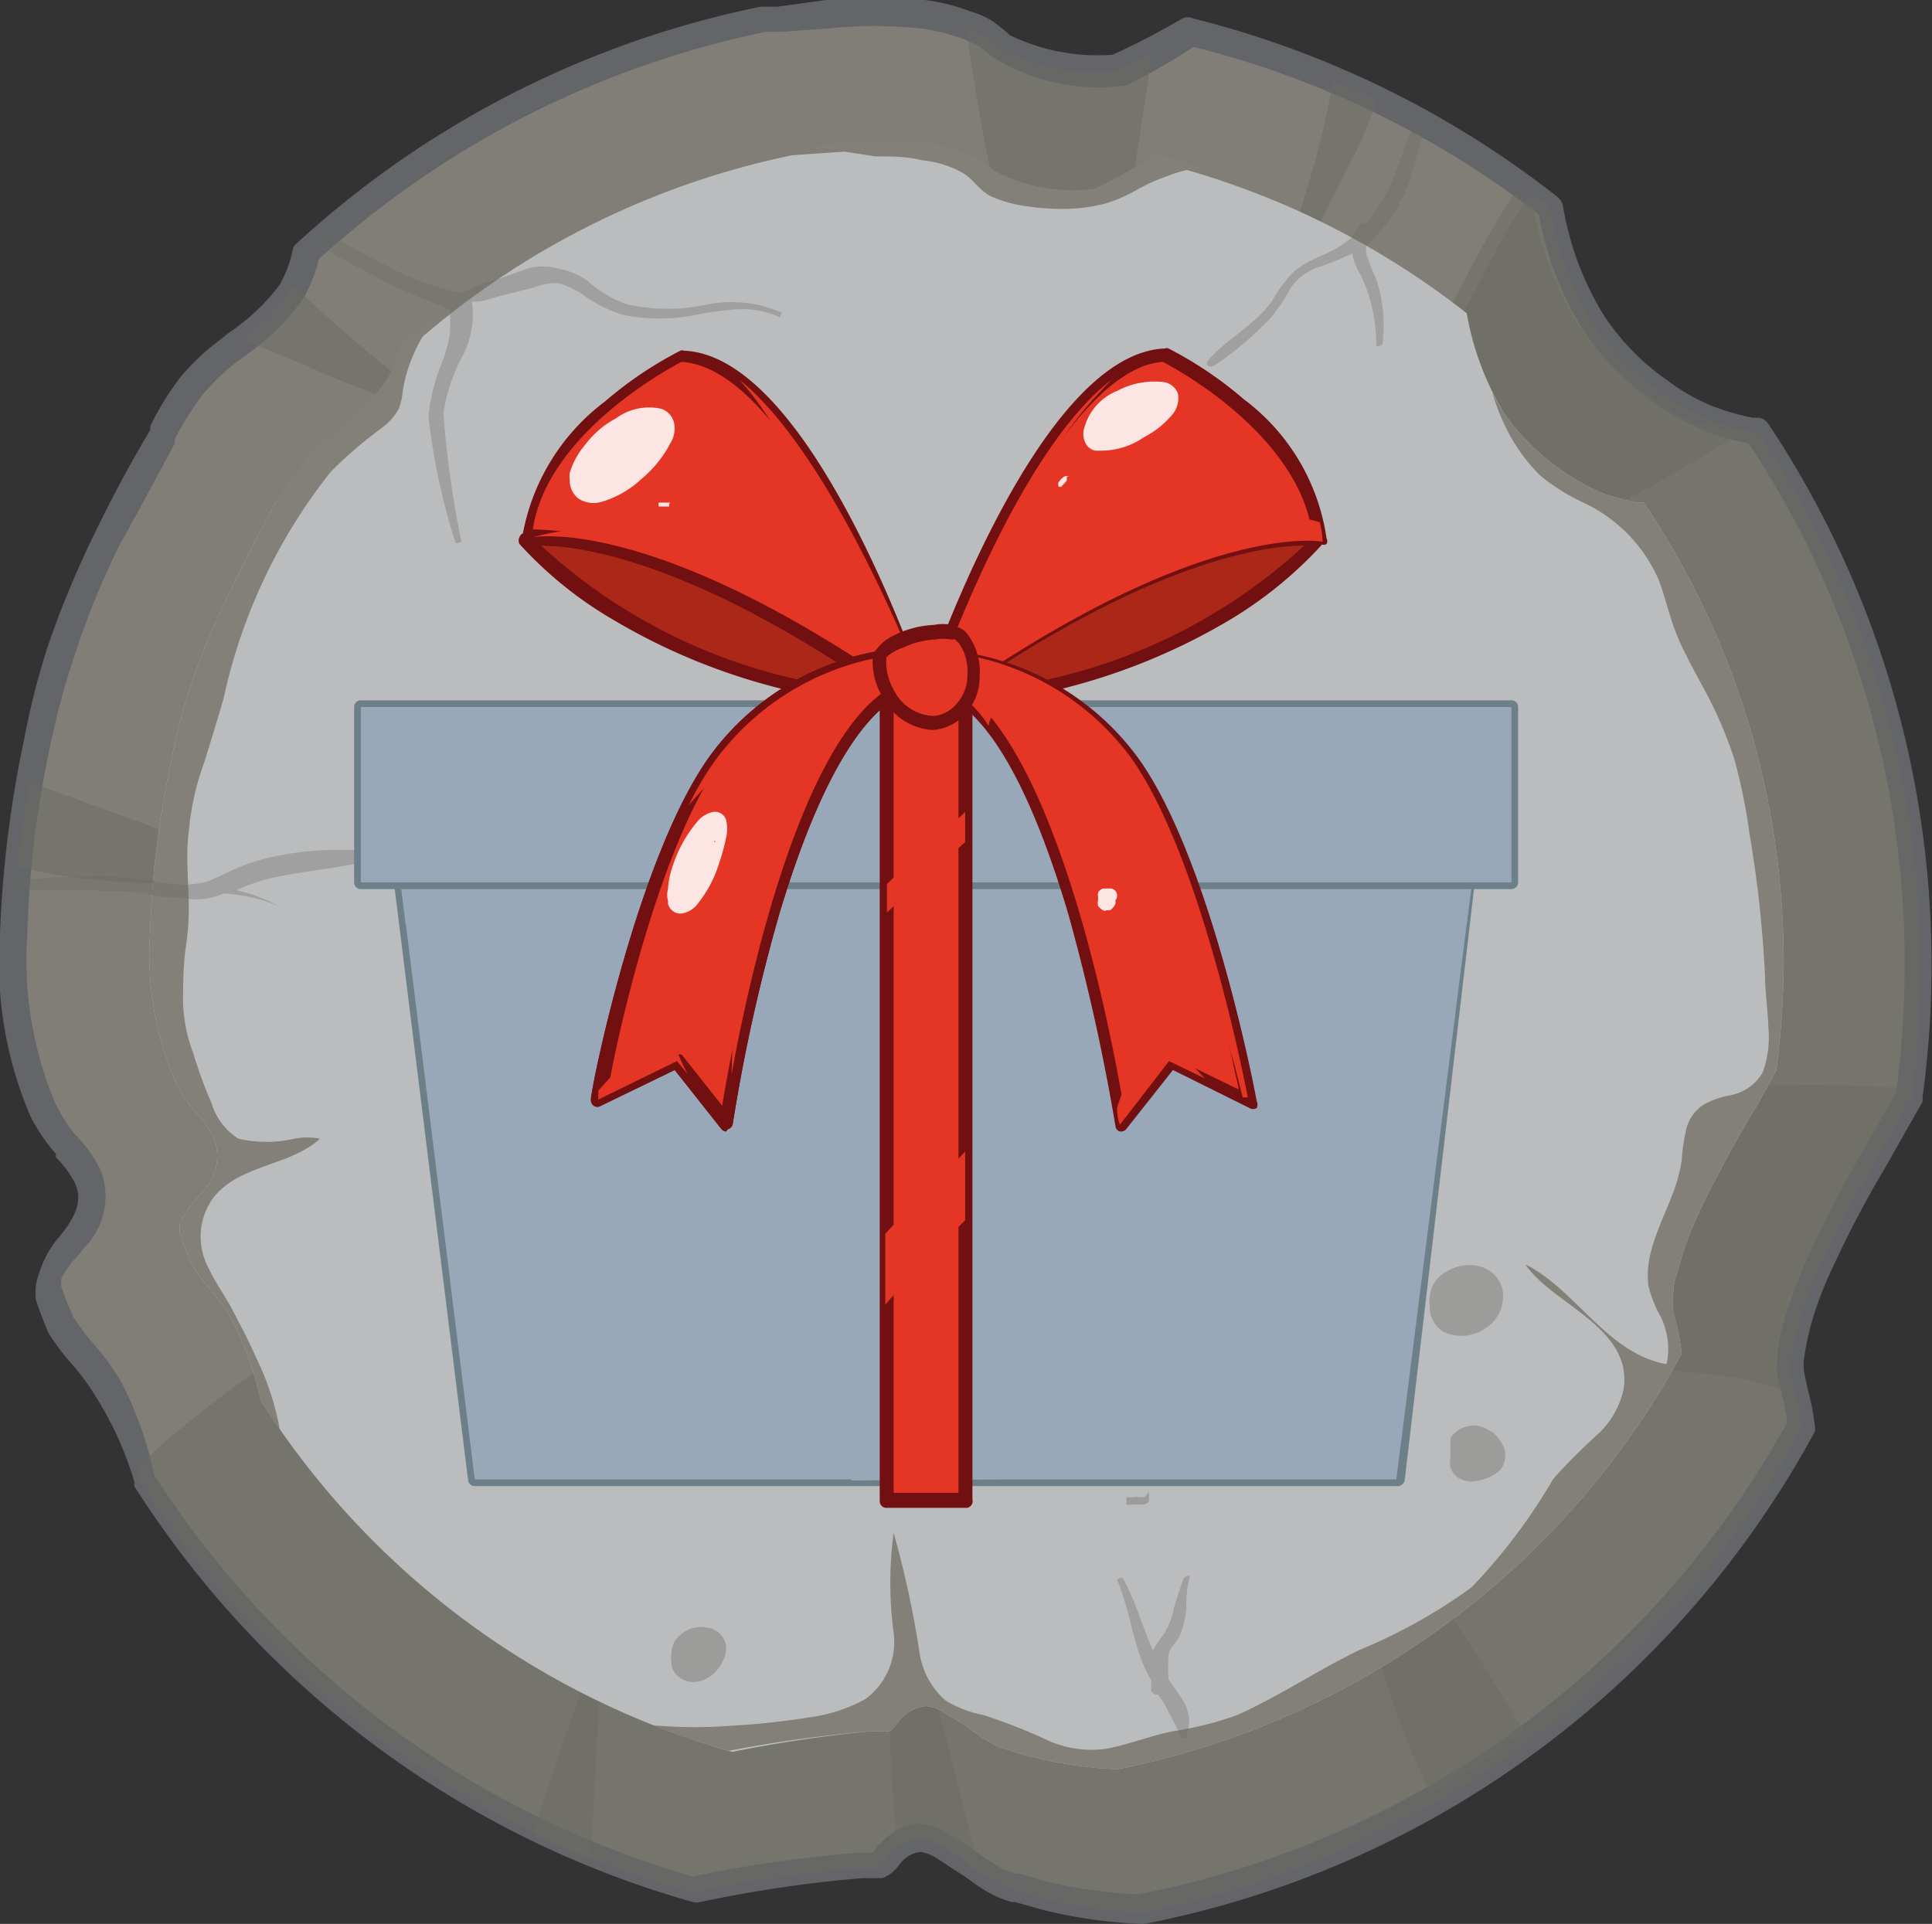 <svg xmlns="http://www.w3.org/2000/svg" viewBox="0 0 34.59 34.45"><rect x="0" y="0" width="34.59" height="34.45" fill="#333333" stroke="none"/><defs><style>.cls-1{isolation:isolate;}.cls-2{fill:#807e77;}.cls-3{fill:#636568;}.cls-4,.cls-8,.cls-9{fill:#6c6c65;}.cls-12,.cls-17,.cls-4,.cls-7,.cls-9{mix-blend-mode:multiply;}.cls-4{opacity:0.52;}.cls-5{fill:#babcbe;}.cls-6{fill:#828078;}.cls-15,.cls-18,.cls-19,.cls-6{mix-blend-mode:screen;}.cls-7{opacity:0.39;}.cls-9{opacity:0.34;}.cls-10,.cls-12{fill:#98a8b8;}.cls-11{fill:#6d7f89;}.cls-13,.cls-15,.cls-17{fill:#e53625;}.cls-14{fill:#721011;}.cls-16{fill:#ab2818;}.cls-18,.cls-20{fill:#fff;}.cls-18,.cls-19{opacity:0.87;}</style></defs><g class="cls-1"><g id="Capa_2" data-name="Capa 2"><g id="Layer_1" data-name="Layer 1"><path class="cls-2" d="M31.47,7.72l-.14,0a4.42,4.42,0,0,1-.79-.22A3.82,3.82,0,0,1,29.71,7a4.89,4.89,0,0,1-1.19-1.21,5.93,5.93,0,0,1-.78-2.09A17.24,17.24,0,0,0,21.3.53,12.28,12.28,0,0,1,20,1.26,3.46,3.46,0,0,1,17.91.87a2,2,0,0,0-.27-.22A3.31,3.31,0,0,0,17.31.5a4.23,4.23,0,0,0-.78-.19,7.7,7.7,0,0,0-1.73,0L13.67.35A17.29,17.29,0,0,0,5.44,4.53a2,2,0,0,1-.27.7A5.06,5.06,0,0,1,4,6.35a3.91,3.91,0,0,0-.58.57,6.11,6.11,0,0,0-.54.88c-.32.61-.65,1.23-.95,1.85a16.2,16.2,0,0,0-.82,2A14.12,14.12,0,0,0,.66,13.3a18.8,18.8,0,0,0-.41,3.43,6.66,6.66,0,0,0,.52,3.15,2.82,2.82,0,0,0,.39.62,2.26,2.26,0,0,1,.42.59,1.08,1.08,0,0,1-.28,1.17,2.39,2.39,0,0,0-.42.58.61.61,0,0,0,0,.3c.07.2.15.4.23.59.25.4.61.73.85,1.14a6.47,6.47,0,0,1,.6,1.68,17.3,17.3,0,0,0,9.86,7.34,22.16,22.16,0,0,1,2.94-.43l.19,0a.68.68,0,0,0,.15,0c.09,0,.18-.15.24-.22a.84.84,0,0,1,.53-.3.81.81,0,0,1,.45.15,5.42,5.42,0,0,1,.56.37,4.57,4.57,0,0,0,.47.29,1.54,1.54,0,0,0,.34.12l.44.13a8.78,8.78,0,0,0,1.77.25,17.29,17.29,0,0,0,11.8-8.68,6.25,6.25,0,0,0-.18-.86,1.14,1.14,0,0,1,0-.45,4.64,4.64,0,0,1,.11-.51,6.44,6.44,0,0,1,.41-1.11c.35-.78.79-1.52,1.22-2.27.14-.23.27-.47.41-.71a18.15,18.15,0,0,0,.15-2.34A17.2,17.2,0,0,0,31.47,7.72Z"/><path class="cls-3" d="M20.46,34.45h0a8.58,8.58,0,0,1-1.82-.26l-.46-.13-.06,0a1.82,1.82,0,0,1-.3-.11,2.48,2.48,0,0,1-.42-.26l-.13-.09-.49-.32h0a.78.78,0,0,0-.3-.12.55.55,0,0,0-.38.23l0,0a.66.66,0,0,1-.3.24l-.17,0h0l-.19,0a23.24,23.24,0,0,0-2.91.43.25.25,0,0,1-.12,0,17.47,17.47,0,0,1-10-7.44.11.11,0,0,1,0-.07v0A6.09,6.09,0,0,0,1.71,25a4.21,4.21,0,0,0-.41-.56,4.05,4.05,0,0,1-.43-.57.05.05,0,0,1,0,0c-.09-.2-.16-.4-.23-.6a.14.14,0,0,1,0-.06.91.91,0,0,1,.06-.41A1.84,1.84,0,0,1,1,22.22l.09-.11c.3-.37.38-.64.25-.93A2,2,0,0,0,1,20.72L1,20.66A3.23,3.23,0,0,1,.55,20,7,7,0,0,1,0,16.72a20.24,20.24,0,0,1,.43-3.47,13.55,13.55,0,0,1,.43-1.69,17.33,17.33,0,0,1,.83-2c.31-.64.63-1.24,1-1.86l0-.07a5.38,5.38,0,0,1,.52-.85,4,4,0,0,1,.62-.61l.28-.22A3.78,3.78,0,0,0,5,5.11a2.12,2.12,0,0,0,.24-.63.19.19,0,0,1,.07-.12A17.4,17.4,0,0,1,13.62.12h0l.3,0L14.79,0a7.58,7.58,0,0,1,1.77,0,3.48,3.48,0,0,1,.83.21,1.43,1.43,0,0,1,.38.17,3.09,3.09,0,0,1,.31.25,3.59,3.59,0,0,0,1.84.35A13.27,13.27,0,0,0,21.17.33a.22.22,0,0,1,.19,0,17.4,17.4,0,0,1,6.53,3.2.31.31,0,0,1,.09.14,5.42,5.42,0,0,0,.75,2,4.32,4.32,0,0,0,1.12,1.14,3.58,3.58,0,0,0,.78.45,4.28,4.28,0,0,0,.75.22l.12,0h0a.26.26,0,0,1,.16.11,17.43,17.43,0,0,1,2.92,9.69,17.05,17.05,0,0,1-.16,2.37.24.24,0,0,1,0,.08l-.41.72-.2.36a19,19,0,0,0-1,1.89,6.28,6.28,0,0,0-.4,1.07,4.74,4.74,0,0,0-.1.49.94.94,0,0,0,0,.36l.06.28a3.87,3.87,0,0,1,.12.61.28.28,0,0,1,0,.13,17.45,17.45,0,0,1-12,8.81Zm-4-1.79a1,1,0,0,1,.52.18h0c.19.11.37.23.54.35l0,0,.09.06a3.37,3.37,0,0,0,.35.22l.23.08.07,0,.43.13a8.82,8.82,0,0,0,1.69.24A17,17,0,0,0,32,25.47a4.47,4.47,0,0,0-.09-.45c0-.1-.05-.2-.08-.3a1.64,1.64,0,0,1,0-.54c0-.17.07-.35.11-.53a8.39,8.39,0,0,1,.43-1.15,20.87,20.87,0,0,1,1-1.93l.2-.36c.13-.21.26-.44.38-.67a17.16,17.16,0,0,0,.15-2.26,16.89,16.89,0,0,0-2.79-9.34h0a4.38,4.38,0,0,1-.83-.24,4.49,4.49,0,0,1-.88-.5,5.05,5.05,0,0,1-1.25-1.28,6,6,0,0,1-.8-2.08,16.7,16.7,0,0,0-6.18-3,11.34,11.34,0,0,1-1.21.69A3.57,3.57,0,0,1,17.74,1a1.12,1.12,0,0,0-.23-.18,1.82,1.82,0,0,0-.28-.13,4,4,0,0,0-.74-.18,7.88,7.88,0,0,0-1.67,0L14,.57l-.29,0a17,17,0,0,0-8,4.07,2.62,2.62,0,0,1-.28.7,4,4,0,0,1-1,1l-.28.21a3.92,3.92,0,0,0-.54.54,5.52,5.52,0,0,0-.48.77l0,.08c-.33.61-.65,1.21-1,1.84a14.88,14.88,0,0,0-.81,2A14.17,14.17,0,0,0,.9,13.35a18.14,18.14,0,0,0-.41,3.38,6.55,6.55,0,0,0,.49,3,2.77,2.77,0,0,0,.36.58l.06.06a2.48,2.48,0,0,1,.4.58,1.3,1.3,0,0,1-.32,1.42.64.64,0,0,1-.1.13,1.66,1.66,0,0,0-.28.39.7.7,0,0,0,0,.16c.06.17.13.35.21.53a4.13,4.13,0,0,0,.38.5,4.85,4.85,0,0,1,.46.63,6.42,6.42,0,0,1,.61,1.7,17.06,17.06,0,0,0,9.64,7.19,23.73,23.73,0,0,1,2.91-.42l.2,0h.09a.26.26,0,0,0,.09-.09s0-.05.06-.06a1.05,1.05,0,0,1,.68-.38Z"/><path class="cls-4" d="M7.21,7.23l1,.31-.09-.06A24.32,24.32,0,0,1,5.55,5.39L5.24,5.1a.54.54,0,0,1-.07.13,3.35,3.35,0,0,1-.84.84c.48.2,1,.41,1.43.6S6.72,7.06,7.21,7.23Z"/><path class="cls-4" d="M17.43,1.41c.1.63.22,1.25.35,1.87.06.29.12.58.19.87s.09.42.14.63a13.45,13.45,0,0,0,.31,1.4,3,3,0,0,0,.51,1.1,3.77,3.77,0,0,0,.8-1.47,13.34,13.34,0,0,0,.39-1.66l.27-1.61c.08-.53.16-1.06.23-1.59a6.63,6.63,0,0,1-.59.31A3.46,3.46,0,0,1,17.91.87a2,2,0,0,0-.27-.22,1.64,1.64,0,0,0-.33-.14Q17.36,1,17.43,1.41Z"/><path class="cls-4" d="M2.9,15.82c.7,0,1.41,0,2.12-.1L3.9,15.25c-.77-.3-1.56-.59-2.34-.87L.53,14c-.09.5-.16,1-.21,1.51a6.92,6.92,0,0,0,1.19.22A12.81,12.81,0,0,0,2.9,15.82Z"/><path class="cls-4" d="M22.92,5.41l.44-.86c.33-.68.67-1.36,1-2,.1-.25.21-.5.3-.75l-.8-.37-.06.37c-.07.36-.16.72-.25,1.08C23.3,3.68,23.06,4.53,22.92,5.41Z"/><path class="cls-4" d="M31.47,7.72l-.14,0a4.42,4.42,0,0,1-.79-.22A3.82,3.82,0,0,1,29.71,7a4.89,4.89,0,0,1-1.19-1.21,5.93,5.93,0,0,1-.78-2.09l-.33-.25A12.72,12.72,0,0,0,26.52,5c-.19.35-.37.71-.59,1a7.19,7.19,0,0,1-.73.92c-.43.5-1,.83-1.49,1.3a3.55,3.55,0,0,0-.84,2.12,9,9,0,0,1-.17,1.16,4,4,0,0,1-.45,1.09,9.94,9.94,0,0,1-2.9,2.95c-1.15.84-2.39,1.55-3.58,2.33-1.52,1-3.1,1.88-4.68,2.76-1.09.6-2.2,1.19-3.26,1.84-.77.46-1.53.94-2.28,1.43a23.23,23.23,0,0,0-2.41,1.76,5.23,5.23,0,0,0-.68.65l.06.24a17.3,17.3,0,0,0,9.86,7.34,22.16,22.16,0,0,1,2.94-.43l.19,0a.68.68,0,0,0,.15,0c.09,0,.18-.15.24-.22a.84.84,0,0,1,.53-.3.81.81,0,0,1,.45.15,5.42,5.42,0,0,1,.56.37,4.57,4.57,0,0,0,.47.29,1.54,1.54,0,0,0,.34.12l.44.13a8.78,8.78,0,0,0,1.77.25,17.29,17.29,0,0,0,11.8-8.68,6.25,6.25,0,0,0-.18-.86,1.14,1.14,0,0,1,0-.45,4.64,4.64,0,0,1,.11-.51,6.44,6.44,0,0,1,.41-1.11c.35-.78.79-1.52,1.22-2.27.14-.23.27-.47.41-.71a18.15,18.15,0,0,0,.15-2.34A17.2,17.2,0,0,0,31.47,7.72Z"/><path class="cls-4" d="M10.85,29c-.09.27-.17.53-.27.79-.29.85-.61,1.69-.87,2.54-.06.18-.11.35-.16.52.33.16.67.31,1,.45.07-.68.1-1.36.13-2S10.76,29.71,10.85,29Z"/><path class="cls-4" d="M27.29,31c-.48-.76-.93-1.53-1.44-2.25A7.15,7.15,0,0,0,24.21,27a9.81,9.81,0,0,0,.14,1.2A16.06,16.06,0,0,0,25,30.66a14.47,14.47,0,0,0,.61,1.46A17.45,17.45,0,0,0,27.29,31Z"/><path class="cls-4" d="M24.18,7.66a9,9,0,0,0,1.33,1.55,2.25,2.25,0,0,0,.3.24,1.65,1.65,0,0,0,.42.21,1.43,1.43,0,0,0,.51.06l.28,0,.36-.08A11.17,11.17,0,0,0,30,8.45c.4-.22.79-.46,1.18-.71v0l-.14,0a4.42,4.42,0,0,1-.79-.22A3.82,3.82,0,0,1,29.42,7a4.68,4.68,0,0,1-1.18-1.21,5.76,5.76,0,0,1-.79-2.09l-.33-.25A16.17,16.17,0,0,0,26.23,5c-.19.35-.37.71-.59,1a7.19,7.19,0,0,1-.73.92,5,5,0,0,1-.76.69Z"/><path class="cls-4" d="M30.57,19.51a21.9,21.9,0,0,1-3,.07c0,.05,0,.1,0,.16a4.72,4.72,0,0,1-.07,1c-.06.38-.14.75-.2,1.12a6.14,6.14,0,0,0-.12,1,1.56,1.56,0,0,0,.19.85,1.3,1.3,0,0,0,.69.5,4.79,4.79,0,0,0,1.06.24c.39.06.78.09,1.17.13a6.25,6.25,0,0,1,1,.13,5.76,5.76,0,0,1,.59.18l-.06-.26a1.37,1.37,0,0,1,0-.45c0-.17.07-.34.11-.51a6.44,6.44,0,0,1,.41-1.11c.35-.78.8-1.52,1.22-2.27.14-.23.28-.47.41-.71a.37.37,0,0,1,0-.11l-.21,0A20.56,20.56,0,0,0,30.57,19.51Z"/><path class="cls-4" d="M17.12,31.85c-.28-1.11-.56-2.24-.93-3.33A8.48,8.48,0,0,0,16,29.63a14.22,14.22,0,0,0,0,2.61q0,.39.09.78a.73.73,0,0,1,.33-.12.81.81,0,0,1,.45.15,5.42,5.42,0,0,1,.56.37l.12.08C17.41,33,17.26,32.4,17.12,31.85Z"/><path class="cls-5" d="M29.43,9l-.11,0a4,4,0,0,1-.68-.19,3.85,3.85,0,0,1-.71-.41,4,4,0,0,1-1-1,5.17,5.17,0,0,1-.67-1.79,14.64,14.64,0,0,0-5.51-2.7,11.75,11.75,0,0,1-1.09.62,3,3,0,0,1-1.82-.33,1.06,1.06,0,0,0-.23-.19l-.28-.13a4.11,4.11,0,0,0-.67-.17,7.32,7.32,0,0,0-1.48,0l-1,.07a14.79,14.79,0,0,0-7,3.59,1.77,1.77,0,0,1-.23.6,4.61,4.61,0,0,1-1,1,3.86,3.86,0,0,0-.5.49A5.19,5.19,0,0,0,4.93,9c-.28.53-.56,1.05-.81,1.59a13.27,13.27,0,0,0-.71,1.7,9.84,9.84,0,0,0-.36,1.42,16.18,16.18,0,0,0-.36,2.94,5.79,5.79,0,0,0,.44,2.7,2.4,2.4,0,0,0,.34.53,2.11,2.11,0,0,1,.36.5.92.92,0,0,1-.24,1,2.19,2.19,0,0,0-.36.5.54.54,0,0,0,0,.25c.06.17.13.34.2.51.21.35.52.62.73,1a6.17,6.17,0,0,1,.51,1.44,14.75,14.75,0,0,0,8.44,6.29A23.91,23.91,0,0,1,15.6,31h.17a.59.59,0,0,0,.13,0c.07,0,.15-.13.2-.19a.74.74,0,0,1,.46-.26.68.68,0,0,1,.38.14,3.94,3.94,0,0,1,.48.31,3.34,3.34,0,0,0,.4.25,1.66,1.66,0,0,0,.29.1,2.72,2.72,0,0,0,.38.11,7.15,7.15,0,0,0,1.52.22,14.79,14.79,0,0,0,10.1-7.44,4.85,4.85,0,0,0-.15-.74,1.2,1.2,0,0,1,0-.38c0-.15.06-.3.1-.44a5.73,5.73,0,0,1,.35-.95,21.4,21.4,0,0,1,1.05-1.94l.34-.62A14.69,14.69,0,0,0,29.43,9Z"/><path class="cls-6" d="M14.83,2.67l.84.13c.28,0,.56,0,.84.07a1.84,1.84,0,0,1,.75.24c.17.11.28.3.47.4a2.28,2.28,0,0,0,.63.18,4.4,4.4,0,0,0,.73.05,3.09,3.09,0,0,0,.68-.09,2.66,2.66,0,0,0,.6-.26,3.28,3.28,0,0,1,.54-.24A2.19,2.19,0,0,1,21.54,3h0q-.42-.13-.84-.24a11.75,11.75,0,0,1-1.09.62,3,3,0,0,1-1.82-.33,1.06,1.06,0,0,0-.23-.19l-.28-.13a4.11,4.11,0,0,0-.67-.17,7.32,7.32,0,0,0-1.48,0l-.81.06Z"/><path class="cls-6" d="M4.58,24.3c-.12-.28-.26-.54-.4-.81s-.31-.5-.44-.77A1.22,1.22,0,0,1,3.6,22a1.2,1.2,0,0,1,.21-.54c.46-.61,1.37-.57,1.92-1.07a1.2,1.2,0,0,0-.46,0,2.24,2.24,0,0,1-1,0,1.12,1.12,0,0,1-.48-.63,8.16,8.16,0,0,1-.33-.9,2.76,2.76,0,0,1-.18-1.13A6,6,0,0,1,3.32,17a4.62,4.62,0,0,0,.06-.74c0-.46-.06-.91,0-1.37a4.82,4.82,0,0,1,.28-1.25c.12-.38.23-.75.34-1.12A9.88,9.88,0,0,1,5.92,8.45a7.67,7.67,0,0,1,.92-.79,1.08,1.08,0,0,0,.3-.34A1.16,1.16,0,0,0,7.21,7a2.77,2.77,0,0,1,.71-1.44q-.4.31-.78.66a1.77,1.77,0,0,1-.23.6,4.61,4.61,0,0,1-1,1,3.86,3.86,0,0,0-.5.49A5.19,5.19,0,0,0,4.93,9c-.28.53-.56,1.05-.81,1.59a13.27,13.27,0,0,0-.71,1.7,9.84,9.84,0,0,0-.36,1.42,16.18,16.18,0,0,0-.36,2.94,5.79,5.79,0,0,0,.44,2.7,2.4,2.4,0,0,0,.34.53,2.11,2.11,0,0,1,.36.5.92.92,0,0,1-.24,1,2.19,2.19,0,0,0-.36.5.54.54,0,0,0,0,.25c.06.17.13.34.2.51.21.35.52.62.73,1a6.17,6.17,0,0,1,.51,1.44c.11.18.22.35.34.52A4.9,4.9,0,0,0,4.58,24.3Z"/><path class="cls-6" d="M29.43,9l-.11,0a4,4,0,0,1-.68-.19,3.85,3.85,0,0,1-.71-.41,4,4,0,0,1-1-1,3.47,3.47,0,0,1-.21-.37,3.67,3.67,0,0,0,.31.76,3.16,3.16,0,0,0,.54.72,3.64,3.64,0,0,0,.82.51,2.73,2.73,0,0,1,1.31,1.37c.12.32.19.66.33,1s.37.74.56,1.1a7.52,7.52,0,0,1,.46,1.1,10,10,0,0,1,.27,1.32,21.68,21.68,0,0,1,.28,2.54c0,.31.05.62.06.93a1.89,1.89,0,0,1-.1.82.85.85,0,0,1-.63.42,1.59,1.59,0,0,0-.43.16.74.74,0,0,0-.31.44,3.31,3.31,0,0,0-.08.55,3,3,0,0,1-.13.52c-.13.36-.31.71-.41,1.08a1.72,1.72,0,0,0-.06.64,2.22,2.22,0,0,0,.18.49,1.3,1.3,0,0,1,.15.92s0,0-.05,0c-1.05-.23-1.57-1.32-2.48-1.78a1.13,1.13,0,0,0,.1.13c.55.64,1.81,1.06,1.66,2.1a1.56,1.56,0,0,1-.45.8,10.32,10.32,0,0,0-.81.81,10.27,10.27,0,0,1-1.46,1.94,9.58,9.58,0,0,1-2,1.12c-.75.36-1.44.83-2.2,1.17A6,6,0,0,1,21,31c-.4.08-.77.23-1.17.31a1.9,1.9,0,0,1-1.12-.17,10.45,10.45,0,0,0-1.1-.43,2,2,0,0,1-.68-.26,1.41,1.41,0,0,1-.46-.81A17.61,17.61,0,0,0,16,27.45a6.7,6.7,0,0,0,0,1.79,1.27,1.27,0,0,1-.5,1.18,2.82,2.82,0,0,1-1,.33,13.12,13.12,0,0,1-1.39.15,8.42,8.42,0,0,1-1.33,0h-.07a13.18,13.18,0,0,0,1.34.45A23.91,23.91,0,0,1,15.6,31h.17a.59.59,0,0,0,.13,0c.07,0,.15-.13.2-.19a.74.74,0,0,1,.46-.26.68.68,0,0,1,.38.14,3.94,3.94,0,0,1,.48.31,3.34,3.34,0,0,0,.4.25,1.66,1.66,0,0,0,.29.1,2.72,2.72,0,0,0,.38.11,7.15,7.15,0,0,0,1.52.22,14.79,14.79,0,0,0,10.1-7.44,4.85,4.85,0,0,0-.15-.74,1.2,1.2,0,0,1,0-.38c0-.15.06-.3.1-.44a5.73,5.73,0,0,1,.35-.95,21.4,21.4,0,0,1,1.05-1.94l.34-.62A14.69,14.69,0,0,0,29.43,9Z"/><g class="cls-7"><path class="cls-8" d="M12.92,29.29a.39.39,0,0,0-.23-.14.57.57,0,0,0-.61.24.5.5,0,0,0-.06.24.3.3,0,0,0,0,.13.33.33,0,0,0,.15.28c.36.25.81-.14.83-.51A.35.35,0,0,0,12.92,29.29Z"/><path class="cls-8" d="M26.93,25.93a.74.74,0,0,0-.19-.27l-.1-.06a.52.52,0,0,0-.15-.06.38.38,0,0,0-.21,0,.47.47,0,0,0-.31.21v0a.59.59,0,0,0,0,.08.36.36,0,0,0,0,.11.28.28,0,0,0,0,.09.2.2,0,0,0,0,.07.36.36,0,0,0,0,.18.35.35,0,0,0,.12.17.49.49,0,0,0,.23.08.94.94,0,0,0,.3-.06.75.75,0,0,0,.24-.15A.42.42,0,0,0,26.93,25.93Z"/><path class="cls-8" d="M26.9,23.09a.56.56,0,0,0-.43-.42.81.81,0,0,0-.71.2.54.54,0,0,0-.16.34.29.29,0,0,0,0,.16.51.51,0,0,0,.25.48.74.74,0,0,0,.72-.05A.68.68,0,0,0,26.9,23.09Z"/><path class="cls-8" d="M21.36,24.52a.05.05,0,0,0,0,0l-.05,0h-.15l-.06,0a.35.35,0,0,0-.15.12.14.14,0,0,0,0,.07.17.17,0,0,0,0,.07l0,0s0,0,.06,0l0,0h.18l.06,0,0,0,0,0a0,0,0,0,0,0,0h0a0,0,0,0,0,0,0h0v-.06A.14.14,0,0,0,21.36,24.52Z"/><path class="cls-8" d="M20.49,26.81v0l0,0-.05,0h-.06a.15.15,0,0,0-.09,0h0l-.07,0s0,0-.05,0l0,0h0s0,0,0,0l0,0,0,0h0s0,0,0,0a.19.19,0,0,0,0,.07.11.11,0,0,0,0,0,.08.08,0,0,0,0,.06.13.13,0,0,0,.08,0l.11,0h.06s.06,0,.06,0a.19.19,0,0,0,.09-.05l0,0a.21.21,0,0,0,0-.06h0v0l0,0h0v-.11Z"/><path class="cls-8" d="M20.49,26.81Z"/></g><path class="cls-9" d="M14,5.6a2.24,2.24,0,0,0-1.33-.15,3.33,3.33,0,0,1-1.44,0,2.05,2.05,0,0,1-.71-.42A1.33,1.33,0,0,0,10,4.81a1.06,1.06,0,0,0-.56,0L8.91,5a2.34,2.34,0,0,0-.62.24l-.07,0A4.88,4.88,0,0,1,7,4.8l-.63-.33a5.54,5.54,0,0,0-.64-.33s-.17.07-.12.12a2.64,2.64,0,0,0,.58.41L6.81,5c.4.21.82.37,1.24.54a2.49,2.49,0,0,1,0,.47,3.17,3.17,0,0,1-.12.44,3.58,3.58,0,0,0-.26,1,11.72,11.72,0,0,0,.48,2.25c0,.06.12,0,.11,0a17.92,17.92,0,0,1-.32-2.3,3,3,0,0,1,.33-1,1.65,1.65,0,0,0,.18-1l.07,0c.16,0,.34-.08.51-.12l.52-.13A1.09,1.09,0,0,1,10,5.07a1.54,1.54,0,0,1,.51.26,2.34,2.34,0,0,0,.66.31,3.25,3.25,0,0,0,1.28,0,6.09,6.09,0,0,1,.73-.1,1.6,1.6,0,0,1,.78.14S14,5.61,14,5.6Z"/><path class="cls-9" d="M25.61,2.06c-.29,0-.41.45-.49.66s-.13.35-.19.53a3.07,3.07,0,0,1-.27.46L24.47,4a.15.15,0,0,0-.1,0,.41.41,0,0,0-.13.22l0,0a2,2,0,0,1-.54.34,2.29,2.29,0,0,0-.51.28,2.41,2.41,0,0,0-.41.54c-.3.43-.79.67-1.14,1.06-.08.08,0,.17.11.1a5.9,5.9,0,0,0,1-.85c.07-.08.13-.17.19-.25s.13-.23.2-.33a1,1,0,0,1,.48-.33,6.07,6.07,0,0,0,.59-.24l0,0a1.16,1.16,0,0,0,.16.4,2.9,2.9,0,0,1,.27,1.23c0,.07.1,0,.11,0A2.66,2.66,0,0,0,24.64,5a3.66,3.66,0,0,1-.18-.46.62.62,0,0,1,0-.13,3.45,3.45,0,0,0,.26-.28,2.75,2.75,0,0,0,.55-1c.06-.19.1-.39.17-.58a2,2,0,0,1,.08-.22.62.62,0,0,1,.1-.16S25.66,2.05,25.61,2.06Z"/><path class="cls-9" d="M6.8,15.22c-.3,0-.62,0-.93,0a5.9,5.9,0,0,0-.93.11,3.63,3.63,0,0,0-.86.29c-.13.06-.25.12-.39.17a1.68,1.68,0,0,1-.45.05H3.19l-.4-.05a7.35,7.35,0,0,0-.82-.1,12,12,0,0,0-1.7.09c-.07,0-.12.12,0,.13.55.06,1.1,0,1.66.05.26,0,.53,0,.79.07a3.33,3.33,0,0,0,.56.05A1.19,1.19,0,0,0,4,16H4a2.86,2.86,0,0,1,1,.23s0,0,0,0a3,3,0,0,0-.77-.29,3.74,3.74,0,0,1,.59-.21c.32-.07.64-.12,1-.17s.65-.12,1-.17C6.89,15.36,6.93,15.2,6.8,15.22Z"/><path class="cls-9" d="M21.18,30.45c-.08-.13-.17-.25-.26-.38a2.82,2.82,0,0,1,0-.41c0-.15.16-.25.21-.39a1.6,1.6,0,0,0,.11-.48,2,2,0,0,1,.06-.55c0-.06-.07,0-.09,0s-.13.35-.19.54a1.28,1.28,0,0,1-.19.49,2.31,2.31,0,0,0-.19.28c-.19-.43-.31-.88-.54-1.3,0,0-.11,0-.09.06.21.51.27,1.08.5,1.59a1.62,1.62,0,0,0,.1.18l0,.19a.1.1,0,0,0,.12.07l.11.16c.06.11.12.22.17.33a1.55,1.55,0,0,1,.14.29s.06,0,.07,0a.72.72,0,0,0,.07-.33A.78.78,0,0,0,21.18,30.45Z"/><polygon class="cls-10" points="24.06 14.31 16.76 14.52 9.46 14.31 7.05 14.79 8.5 26.48 9.46 26.48 24.06 26.48 25.02 26.48 26.48 14.79 24.06 14.31"/><path class="cls-11" d="M25,26.61H8.5a.12.12,0,0,1-.12-.11L6.93,14.81A.11.11,0,0,1,7,14.68l2.42-.49h0l7.29.21,7.29-.21h0l2.42.49a.13.13,0,0,1,.1.13L25.15,26.5A.13.13,0,0,1,25,26.61ZM8.6,26.36H24.92l1.42-11.47-2.29-.46-7.29.21h0l-7.29-.21-2.29.46Z"/><polygon class="cls-12" points="26.26 16.54 26.48 14.79 24.06 14.31 16.76 14.52 9.46 14.31 7.05 14.79 7.26 16.54 26.26 16.54"/><path class="cls-12" d="M17.89,26.49c0-.48.43-10.43.54-12l-1.67,0-1.71,0c0,.57,0,1.15,0,1.72,0,1.06.19,9,.19,10.3Z"/><path class="cls-12" d="M24.06,14.31l-7.3.21-7.3-.21-2.41.49L8.5,26.49H25L26.48,14.8Zm-1.92,11H9.08L7.93,15.1l1.92-.43,5.76.19,5.77-.19,1.91.43Z"/><polygon class="cls-10" points="21.46 12.66 19.4 12.66 14.12 12.66 8.52 12.66 6.46 12.66 6.46 15.8 12.06 15.8 21.46 15.8 27.06 15.8 27.06 12.66 21.46 12.66"/><path class="cls-11" d="M27.06,15.92H6.46a.12.12,0,0,1-.12-.12V12.66a.12.12,0,0,1,.12-.12h20.6a.12.12,0,0,1,.12.12V15.8A.12.12,0,0,1,27.06,15.92ZM6.58,15.68H26.94v-2.9H6.58Z"/><path class="cls-12" d="M18.43,14.69a17.14,17.14,0,0,1,.09-2H15.08c0,.37,0,.74,0,1.11v2h3.33C18.44,15.43,18.43,15.06,18.43,14.69Z"/><path class="cls-12" d="M21.46,12.66h-15V15.8h20.6V12.66Zm2.68,2.46h-17V13.18h17Z"/><rect class="cls-13" x="15.87" y="12.42" width="1.41" height="14.43"/><path class="cls-14" d="M17.28,27H15.87a.12.12,0,0,1-.12-.12V12.42a.12.12,0,0,1,.12-.12h1.41a.12.12,0,0,1,.13.12V26.85A.12.12,0,0,1,17.28,27ZM16,26.73h1.16V12.54H16Z"/><path class="cls-15" d="M17.28,15.08v-.54l-.18.17c-.41.37-.83.73-1.22,1.12h0v.51C16.33,15.91,16.8,15.49,17.28,15.08Z"/><path class="cls-15" d="M16,23.19,17.13,22l.15-.15V20.62l-.19.2L16,21.93l-.15.16v1.27Z"/><path class="cls-16" d="M9.42,9.66a9.75,9.75,0,0,0,6.81,2.87C11.59,9.24,9.42,9.66,9.42,9.66Z"/><path class="cls-14" d="M16.23,12.65h0A11.12,11.12,0,0,1,11,11.11a7.07,7.07,0,0,1-1.7-1.37.13.13,0,0,1,0-.12.12.12,0,0,1,.09-.08c.09,0,2.27-.39,6.9,2.89a.12.12,0,0,1,0,.14A.11.11,0,0,1,16.23,12.65ZM9.69,9.77a9.92,9.92,0,0,0,6.11,2.61C12.35,10,10.35,9.77,9.69,9.77Z"/><path class="cls-13" d="M12.19,6.36s-2.6,1.29-2.77,3.3c0,0,2.17-.42,6.81,2.87h.24S14.45,6.44,12.19,6.36Z"/><path class="cls-14" d="M16.47,12.66h-.25l-.06,0C11.63,9.42,9.47,9.78,9.45,9.78a.11.11,0,0,1-.11,0,.12.12,0,0,1,0-.1,3.84,3.84,0,0,1,1.49-2.49,6.85,6.85,0,0,1,1.35-.91.07.07,0,0,1,.06,0c2.31.08,4.3,6,4.38,6.26a.11.11,0,0,1,0,.11A.12.12,0,0,1,16.47,12.66Zm-.2-.25h0c-.34-1-2.14-5.81-4.07-5.93-.27.14-2.41,1.31-2.66,3C10.15,9.49,12.3,9.61,16.27,12.41Z"/><path class="cls-17" d="M13.24,6.8a5.63,5.63,0,0,1,.51.67l.33.52c.13.21.26.42.37.64a4.88,4.88,0,0,1,.32.7,1.45,1.45,0,0,1,.11.62.45.45,0,0,1-.1.27.22.22,0,0,1-.24,0,1.08,1.08,0,0,1-.29-.18L14,9.84l-.37-.28-.41-.3a3.1,3.1,0,0,0-.77-.39l.34.29a10.57,10.57,0,0,1,1.39,1.45,0,0,0,0,1,0,.05l-1-.46a9.25,9.25,0,0,0-2-.66,3.45,3.45,0,0,0-1.63.08v0s2.17-.42,6.81,2.87h.24S15,8.22,13.24,6.8Z"/><path class="cls-16" d="M23.61,9.66a9.71,9.71,0,0,1-6.8,2.87C21.45,9.24,23.61,9.66,23.61,9.66Z"/><path class="cls-14" d="M16.81,12.65a.13.13,0,0,1-.12-.08.13.13,0,0,1,0-.14c4.63-3.28,6.81-2.9,6.9-2.89a.14.14,0,0,1,.09.08.16.16,0,0,1,0,.12A7.34,7.34,0,0,1,22,11.11a11.12,11.12,0,0,1-5.2,1.54Zm6.54-2.88c-.66,0-2.66.24-6.11,2.61A9.92,9.92,0,0,0,23.35,9.77Z"/><path class="cls-13" d="M20.85,6.36s2.6,1.29,2.76,3.3c0,0-2.16-.42-6.8,2.87h-.24S18.59,6.44,20.85,6.36Z"/><path class="cls-14" d="M16.57,12.66a.11.11,0,0,1-.09-.05.09.09,0,0,1,0-.11c.08-.25,2.07-6.18,4.38-6.26a.07.07,0,0,1,.06,0,6.85,6.85,0,0,1,1.35.91,3.78,3.78,0,0,1,1.48,2.49.1.1,0,0,1,0,.1.09.09,0,0,1-.1,0s-2.18-.36-6.71,2.85l-.07,0h-.24Zm4.25-6.18C20,6.53,19,7.59,18,9.53a24.21,24.21,0,0,0-1.22,2.88h0c4-2.8,6.12-2.92,6.71-2.88C23.23,7.79,21.09,6.62,20.82,6.48Z"/><path class="cls-17" d="M23.4,9.29a5.57,5.57,0,0,0-1.08,0,8.12,8.12,0,0,0-1.1.17A5.46,5.46,0,0,0,20,9.91l-.28.16a2.2,2.2,0,0,1-.25.17.94.94,0,0,1-.53.2s0,0,0,0a1,1,0,0,1,.12-.6,2.68,2.68,0,0,1,.39-.56,6.88,6.88,0,0,1,.54-.54,9,9,0,0,1,.83-.67,4.65,4.65,0,0,0-.63.32,6,6,0,0,0-1.18,1c-.36.39-.68.8-1,1.22a0,0,0,0,1-.05,0,3.69,3.69,0,0,1,.3-1.27,11.53,11.53,0,0,1,.52-1.06c.09-.16.18-.33.28-.48s.22-.3.34-.45.33-.37.5-.55c-1.81,1.39-3.26,5.77-3.26,5.77h.24c4.64-3.29,6.8-2.87,6.8-2.87a2,2,0,0,0-.05-.35Z"/><path class="cls-13" d="M16.2,11.71a4.71,4.71,0,0,0-3.39,1.9c-1.29,1.81-2.1,6.08-2.1,6.08L12.12,19,13,20.14s1.11-7.48,3.41-7.92Z"/><path class="cls-14" d="M13,20.26a.12.12,0,0,1-.09-.05l-.83-1.05-1.32.64a.12.12,0,0,1-.13,0,.13.13,0,0,1-.05-.12c0-.18.83-4.32,2.12-6.13a4.75,4.75,0,0,1,3.48-1.95.14.14,0,0,1,.12.07l.22.51a.17.17,0,0,1,0,.1.11.11,0,0,1-.09.06c-.89.18-1.74,1.57-2.47,4a31.3,31.3,0,0,0-.84,3.78.12.12,0,0,1-.09.1Zm-.89-1.37a.12.12,0,0,1,.1,0l.72.91c.22-1.35,1.28-7.06,3.31-7.71l-.13-.29a4.61,4.61,0,0,0-3.21,1.84c-1.09,1.52-1.84,4.87-2,5.8l1.19-.58Z"/><path class="cls-13" d="M16.2,11.71a4.71,4.71,0,0,0-3.39,1.9c-1.29,1.81-2.1,6.08-2.1,6.08L12.12,19,13,20.14s1.11-7.48,3.41-7.92Z"/><path class="cls-14" d="M13,20.26a.12.12,0,0,1-.09-.05l-.83-1.05-1.32.64a.12.12,0,0,1-.13,0,.13.13,0,0,1-.05-.12c0-.18.83-4.32,2.12-6.13a4.75,4.75,0,0,1,3.48-1.95.14.14,0,0,1,.12.07l.22.51a.17.17,0,0,1,0,.1.11.11,0,0,1-.09.06c-.89.18-1.74,1.57-2.47,4a31.3,31.3,0,0,0-.84,3.78.12.12,0,0,1-.09.1Zm-.89-1.37a.12.12,0,0,1,.1,0l.72.91c.22-1.35,1.28-7.06,3.31-7.71l-.13-.29a4.61,4.61,0,0,0-3.21,1.84c-1.09,1.52-1.84,4.87-2,5.8l1.19-.58Z"/><path class="cls-17" d="M12,18.5a2.77,2.77,0,0,0-.37.22,4.84,4.84,0,0,0-.7.57l-.22.24a1.47,1.47,0,0,1,0,.16L12.12,19l.19.23A5.05,5.05,0,0,1,12,18.5Z"/><path class="cls-17" d="M16.2,11.71a4.71,4.71,0,0,0-3.39,1.9,5.59,5.59,0,0,0-.48.81,8.4,8.4,0,0,1,.78-.8,4.32,4.32,0,0,1,2-1.08s0,0,0,0l-.13.19a10.86,10.86,0,0,0-.87,1.52,9.24,9.24,0,0,0-.57,1.6,11.89,11.89,0,0,0-.33,1.66,16.37,16.37,0,0,0-.11,1.72v0c.36-2,1.44-6.73,3.26-7.08Z"/><path class="cls-13" d="M16.86,11.71a4.71,4.71,0,0,1,3.39,1.9c1.29,1.81,2.09,6.08,2.09,6.08L20.93,19l-.88,1.13s-1.11-7.48-3.41-7.92Z"/><path class="cls-14" d="M20.05,20.26h0a.11.11,0,0,1-.08-.1,36.53,36.53,0,0,0-.84-3.78c-.73-2.47-1.58-3.86-2.47-4a.11.11,0,0,1-.09-.06.12.12,0,0,1,0-.1l.22-.51a.14.14,0,0,1,.12-.07,4.76,4.76,0,0,1,3.48,1.95c1.29,1.81,2.08,5.95,2.11,6.13a.13.13,0,0,1,0,.12.12.12,0,0,1-.13,0L21,19.16l-.83,1.05A.12.12,0,0,1,20.05,20.26Zm-3.24-8.13c2,.65,3.09,6.36,3.31,7.71l.72-.91a.12.12,0,0,1,.15,0l1.19.58c-.2-.93-.95-4.28-2-5.8a4.61,4.61,0,0,0-3.21-1.84Z"/><path class="cls-17" d="M17.86,12.73a.66.66,0,0,1,.64.14,3.34,3.34,0,0,1,.66.64c.18.21.34.43.5.65l.29.38c.13.19.27.39.39.58a14.24,14.24,0,0,1,.71,1.25,12.88,12.88,0,0,1,.58,1.32c.18.45.33.91.47,1.37l.15.59.09,0s-.8-4.27-2.09-6.08a4.71,4.71,0,0,0-3.39-1.9l-.22.51A1.86,1.86,0,0,1,17.7,13,.36.36,0,0,1,17.86,12.73Z"/><path class="cls-17" d="M20.66,18.47c-.08.11-.16.24-.23.36a6.28,6.28,0,0,0-.43,1c0,.2.05.31.05.31L20.93,19l.64.31A8.11,8.11,0,0,0,20.66,18.47Z"/><path class="cls-13" d="M16.73,12.94a.71.71,0,0,0,.48-.25.84.84,0,0,0,.23-.6,1,1,0,0,0-.17-.64.35.35,0,0,0-.11-.1l-.12,0a1,1,0,0,0-.3,0,1.59,1.59,0,0,0-.63.16.83.83,0,0,0-.36.31,1.15,1.15,0,0,0,.14.67A1,1,0,0,0,16.73,12.94Z"/><path class="cls-14" d="M16.68,13.07a1.08,1.08,0,0,1-.89-.61,1.22,1.22,0,0,1-.16-.74.05.05,0,0,1,0,0,.87.87,0,0,1,.41-.36,1.75,1.75,0,0,1,.68-.17.87.87,0,0,1,.33,0l.15.06a.44.44,0,0,1,.14.13,1.12,1.12,0,0,1,.2.72,1,1,0,0,1-.26.69.86.86,0,0,1-.57.28Zm-.81-1.3a1,1,0,0,0,.13.58.83.83,0,0,0,.72.47h0a.6.6,0,0,0,.4-.21.76.76,0,0,0,.2-.52.88.88,0,0,0-.15-.57l-.07-.07-.09,0a.72.72,0,0,0-.26,0,1.56,1.56,0,0,0-.59.15A.79.79,0,0,0,15.87,11.77Z"/><path class="cls-18" d="M12.07,7.58a.35.35,0,0,0-.23-.26,1,1,0,0,0-.81.17,1.66,1.66,0,0,0-.55.47,1.4,1.4,0,0,0-.28.51.5.5,0,0,0,0,.12.41.41,0,0,0,.16.34.5.5,0,0,0,.43.05,1.77,1.77,0,0,0,.69-.4A2.07,2.07,0,0,0,12,7.94.5.5,0,0,0,12.07,7.58Z"/><path class="cls-18" d="M12,9s0,0-.06,0h-.09l0,0-.06,0,0,0,0,.07v0a0,0,0,0,0,0,0v0h.13l.06,0h0s0,0,0,0l0-.05h0L12,9A.06.06,0,0,0,12,9Z"/><path class="cls-18" d="M21.09,7.05a.32.32,0,0,0-.27-.21A1.42,1.42,0,0,0,20,7a1,1,0,0,0-.59.67.36.36,0,0,0,.06.32.27.27,0,0,0,.14.08l.12,0a1.36,1.36,0,0,0,.75-.24A1.64,1.64,0,0,0,21,7.41.46.46,0,0,0,21.09,7.05Z"/><path class="cls-18" d="M19.14,8.53l0,0h0l0,0a.11.11,0,0,0-.08,0,.38.38,0,0,0-.11.11.15.15,0,0,0,0,.07h0v0h0v0s0,0,0,0a.08.08,0,0,0,.07,0H19l0,0a.52.52,0,0,0,.1-.11l0-.07A0,0,0,0,0,19.14,8.53Z"/><g class="cls-19"><path class="cls-20" d="M12.77,14.74Z"/><path class="cls-20" d="M13,14.68a.21.21,0,0,0-.24-.14.51.51,0,0,0-.29.19,2.34,2.34,0,0,0-.43.79,1.42,1.42,0,0,0-.08.4.37.37,0,0,0,0,.21l0,.05a.23.23,0,0,0,.22.18.43.43,0,0,0,.29-.15,2.2,2.2,0,0,0,.41-.77A3.48,3.48,0,0,0,13,15,.7.7,0,0,0,13,14.68Zm-.21.4v-.16a.34.34,0,0,0-.05-.14l0,0h0a.3.3,0,0,1,0,.19A.71.71,0,0,1,12.81,15.08Z"/></g><path class="cls-18" d="M11.91,17h0s0,0,0,0,0,0,0,0,0,0,0,0h-.05a.05.05,0,0,0,0,0h0v0a.05.05,0,0,0,0,0s0,0,0,0h.15v0Z"/><path class="cls-18" d="M19.9,15.91a.08.08,0,0,0,0,0s0,0,0,0l-.06,0h0l-.07,0a.12.12,0,0,0-.11.08.14.14,0,0,0,0,.07s0,0,0,.06a.18.18,0,0,0,0,.1.24.24,0,0,0,.09.08.06.06,0,0,0,.06,0l.06,0a.23.23,0,0,0,.1-.12.14.14,0,0,0,0-.06A.13.13,0,0,0,19.9,15.91Z"/></g></g></g></svg>